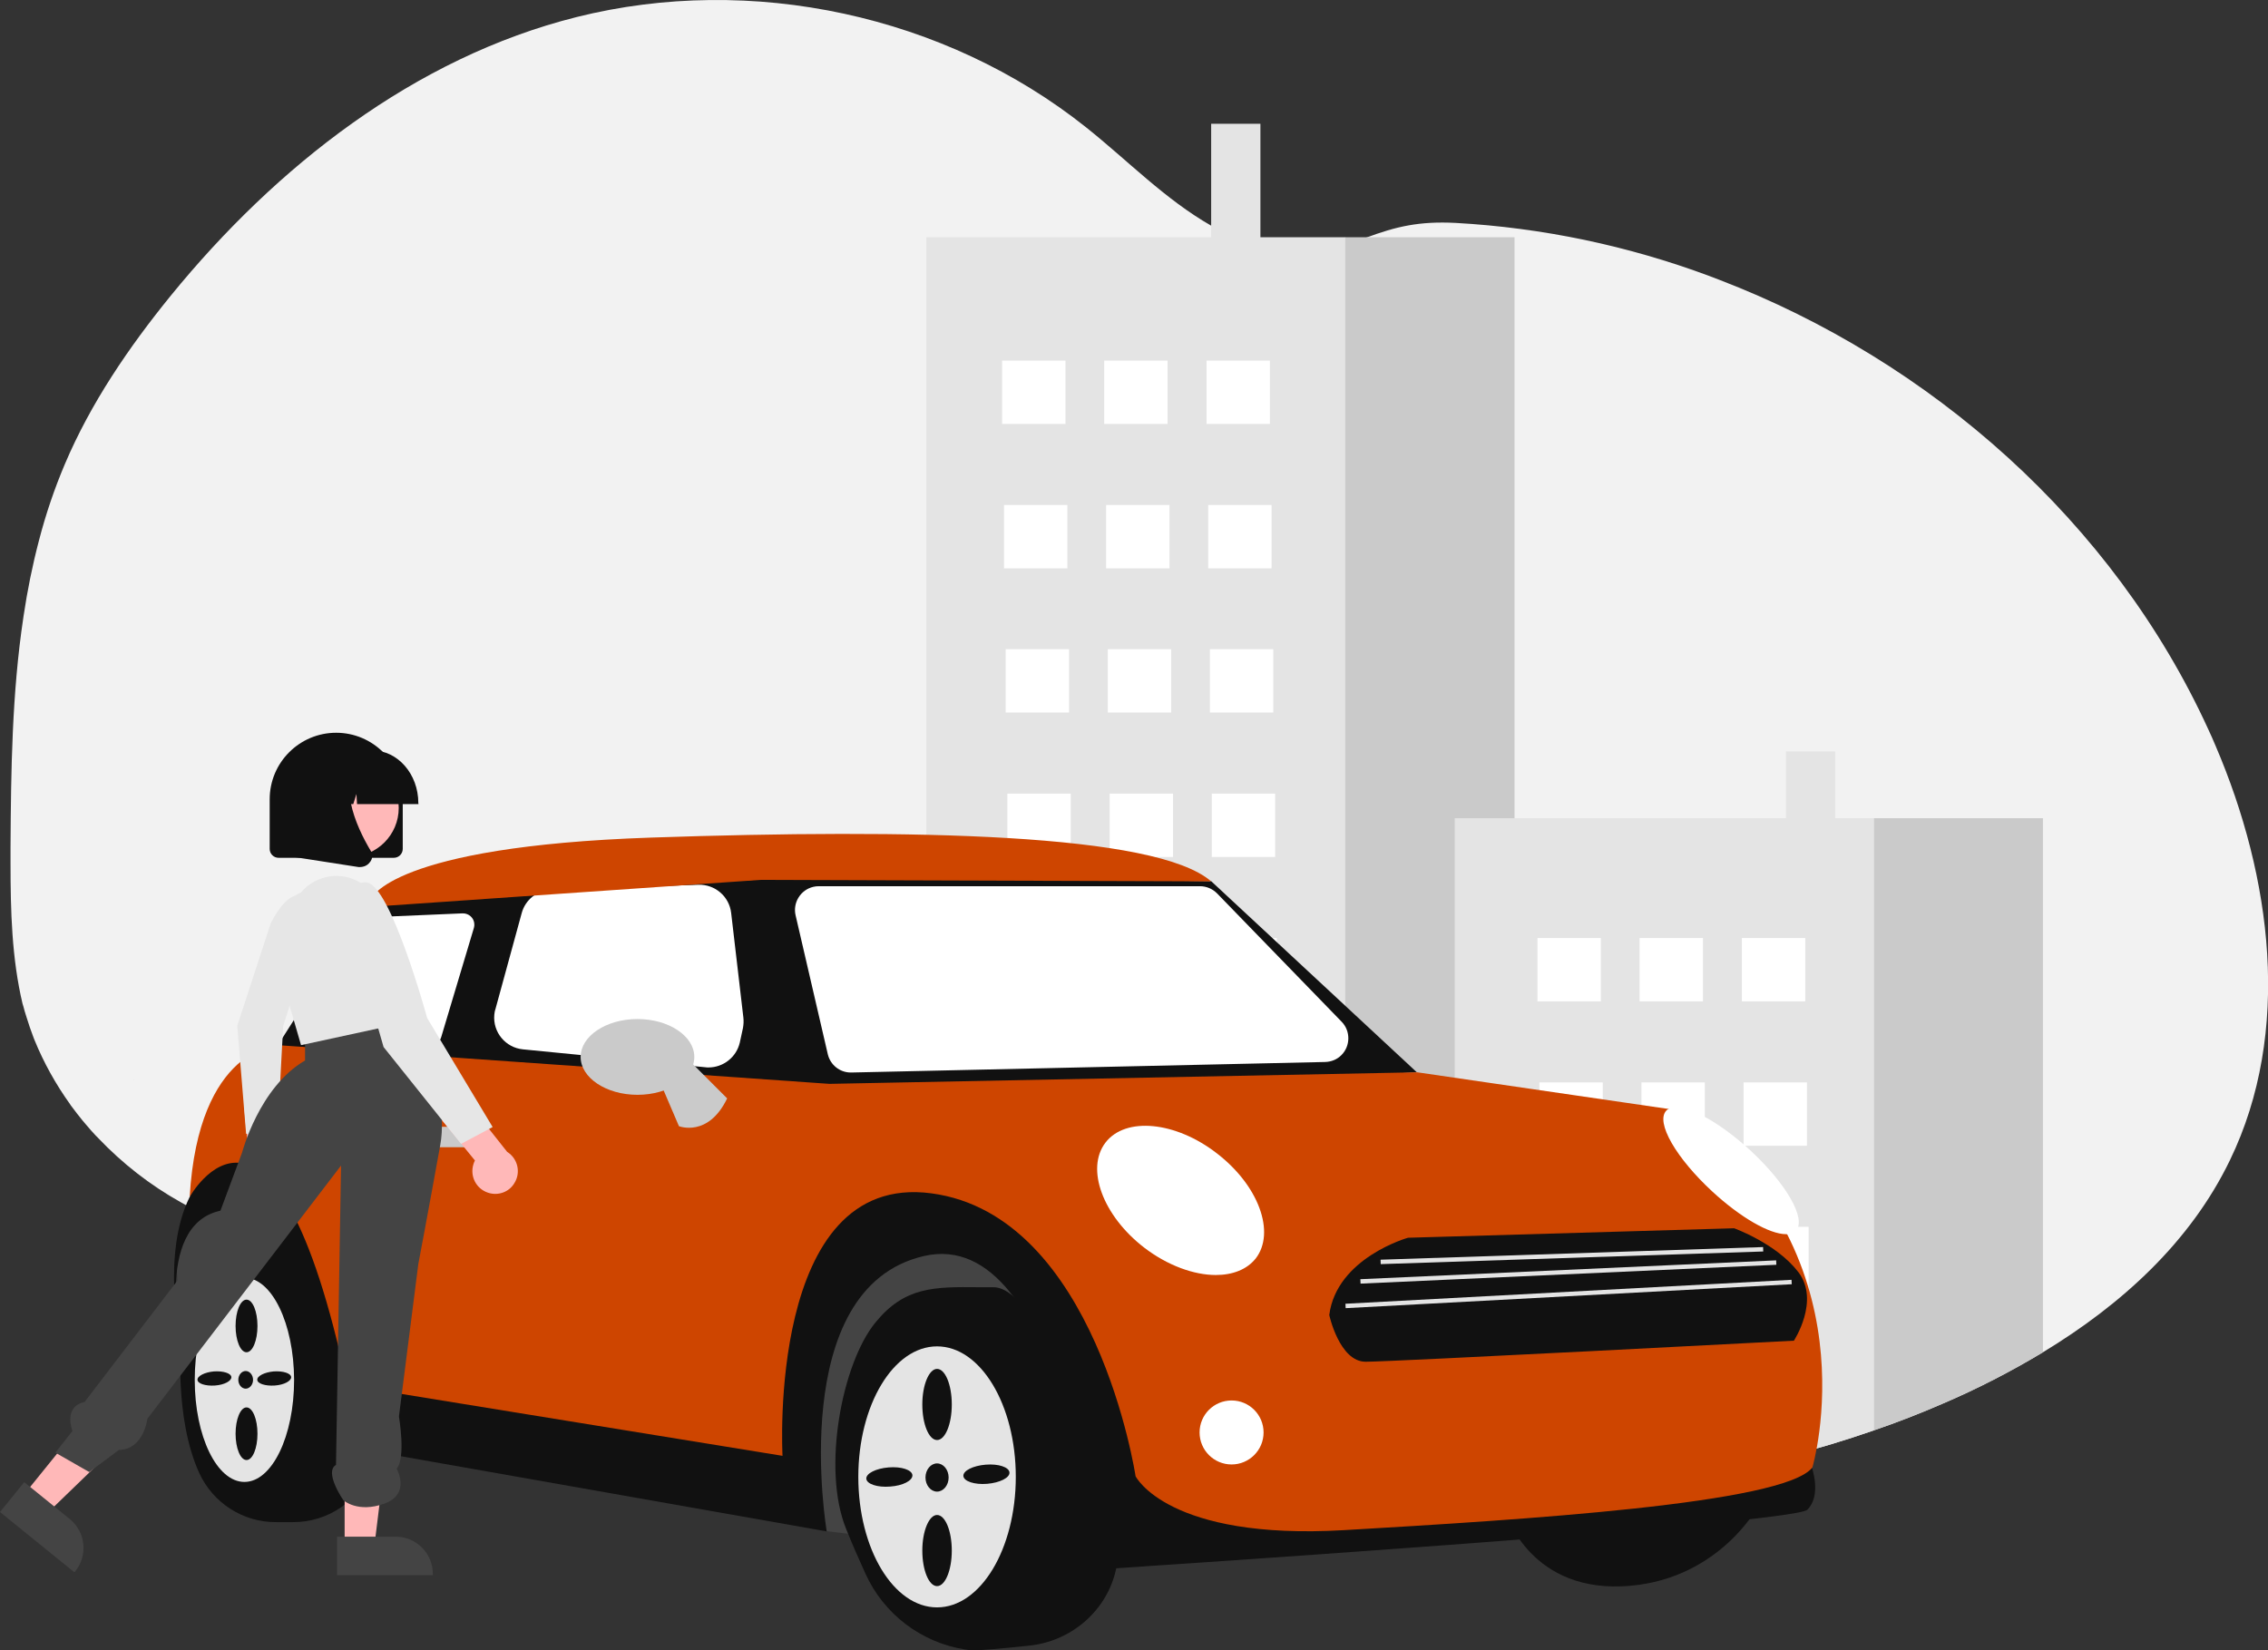 <?xml version="1.0" encoding="utf-8"?>
<!-- Generator: Adobe Illustrator 24.0.1, SVG Export Plug-In . SVG Version: 6.00 Build 0)  -->
<svg version="1.1" id="Calque_1" xmlns="http://www.w3.org/2000/svg" xmlns:xlink="http://www.w3.org/1999/xlink" x="0px" y="0px"
	 viewBox="0 0 1077.3 784" style="enable-background:new 0 0 1077.3 784;" xml:space="preserve">
<rect x="0" y="0" width="1077.3" height="784" fill="#333333" stroke="none"/>
<style type="text/css">
	.st0{fill:#F2F2F2;}
	.st1{fill:#CACACA;}
	.st2{fill:#FFFFFF;}
	.st3{fill:#E4E4E4;}
	.st4{fill:#111111;}
	.st5{fill:#444444;}
	.st6{fill:#CE4500;}
	.st7{fill:#FFB8B8;}
	.st8{fill:#E6E6E6;}
</style>
<path class="st0" d="M1059.2,551.2c-18.8,38.9-51.5,68.6-88.8,91.2c-15.3,9.2-31.2,17.4-47.6,24.4c-10.7,4.7-21.6,8.9-32.7,12.7
	C835.4,698.6,777.5,708,719.4,708c-9.5,0-19-0.2-28.4-0.7c-2.7-0.1-5.4-0.3-8.2-0.5c-14.3-1-28.6-2.5-42.9-4.6
	c-0.3,0-0.6-0.1-0.9-0.1c-29.8-4.4-59.1-11.3-87.8-20.6c-5.5-1.8-11.1-3.7-16.5-5.7c-1.5-0.5-3-1.1-4.4-1.6
	c-6.2-2.3-12.3-4.7-18.4-7.2c-5.1-2.1-10.2-4.3-15.3-6.6c-5-2.3-9.9-4.6-14.8-7c-8-3.9-16-8.1-23.9-12.4c-6.1-3.4-12.1-6.8-18-10.5
	c-14.7-9-28.8-18.7-42.5-29.1c-4.8-3.7-9.6-7.5-14.3-11.3c-3.3-2.7-6.5-5.4-9.7-8.1c-6.9-5.6-14-10.9-21.9-14.9
	c-2.4-1.2-4.8-2.3-7.3-3.2c-9.3-3.5-19.2-5.4-29.2-5.7c-17-0.7-34.5,2.5-51,7.2c-7.8,2.2-15.5,4.8-23.3,7.3
	c-3.2,1.1-6.3,2.1-9.5,3.2c-6.5,2.2-13.1,4.4-19.7,6.4c-2.2,0.7-4.4,1.3-6.6,1.9c-8.8,2.5-17.8,4.5-26.9,5.7
	c-20.3,2.6-40.9,0.8-60.5-5.3l-1.7-0.5c-2.8-0.9-5.6-1.8-8.3-2.9l-1.7-0.6c-2.7-1-5.3-2.1-7.8-3.3l-1.7-0.8
	c-2.5-1.2-4.9-2.3-7.2-3.6c-0.2-0.1-0.4-0.2-0.6-0.3c-0.9-0.5-1.8-1-2.7-1.5c-14.5-8.1-27.7-18.4-39.2-30.5c-0.3-0.3-0.6-0.7-1-1
	c-1.6-1.7-3.2-3.5-4.7-5.3c-0.6-0.7-1.1-1.3-1.7-2c-1.8-2.2-3.5-4.4-5.2-6.7c-0.3-0.3-0.5-0.7-0.7-1c-6.8-9.5-12.5-19.7-16.9-30.5
	c-0.1-0.3-0.3-0.7-0.4-1c-1.3-3.4-2.5-6.9-3.6-10.5c-0.5-1.5-0.9-3-1.3-4.5c-0.1-0.4-0.3-0.9-0.4-1.3C5.6,455.3,5,432.7,5,410.3
	v-7.9c0.2-36.3,0.7-73.3,6.1-109.1c0-0.2,0.1-0.5,0.1-0.7c1.8-12.1,4.2-24,7.3-35.8c3.2-12.4,7.3-24.5,12.3-36.3
	c12.3-29,30.3-55.4,50.2-79.9C131.1,79.1,196.9,27.4,273.9,8.1c83-20.8,175.1-0.9,242,52.4c19.7,15.7,37.5,34.2,59.4,46.7
	c0.7,0.4,1.5,0.9,2.3,1.3c2.9,1.6,5.8,3,8.9,4.3c4,1.7,8.1,3.1,12.3,4.3c13.3,3.6,27.2,3.9,40.4-0.5c1.1-0.4,2.2-0.8,3.2-1.2
	c2.3-0.9,4.4-1.7,6.5-2.5c14.3-5.3,25.2-7.9,42.6-7c41.2,2.3,81.7,10.8,120.4,25.2c1.6,0.6,3.1,1.2,4.7,1.8
	c100.7,38.6,187.3,115.1,232.3,213.5c1.2,2.6,2.4,5.2,3.5,7.9C1079.1,416.6,1088.8,490.1,1059.2,551.2z"/>
<polygon class="st1" points="63.6,512.6 63.6,513 63.5,513.2 "/>
<path class="st2" d="M240.9,572.8c-3.2,1.1-6.3,2.1-9.5,3.2v-3.2H240.9z"/>
<rect x="575.3" y="58.8" class="st3" width="23.4" height="58.6"/>
<path class="st3" d="M639.1,112.7v589.4c-29.8-4.4-59.1-11.3-87.8-20.6c-5.5-1.8-11.1-3.7-16.5-5.7c-1.5-0.5-3-1.1-4.4-1.6
	c-6.2-2.3-12.3-4.7-18.4-7.2c-5.1-2.1-10.2-4.3-15.3-6.6c-5-2.3-9.9-4.6-14.8-7c-8-3.9-16-8.1-23.9-12.4c-6.1-3.4-12.1-6.8-18-10.5
	V112.7L639.1,112.7z"/>
<path class="st1" d="M719.4,112.7V708c-9.5,0-19-0.2-28.4-0.7c-2.7-0.1-5.4-0.3-8.2-0.5c-14.3-1-28.6-2.5-42.9-4.6
	c-0.3,0-0.6-0.1-0.9-0.1V112.7L719.4,112.7z"/>
<rect x="476" y="171.3" class="st2" width="30.1" height="30.1"/>
<rect x="524.5" y="171.3" class="st2" width="30.1" height="30.1"/>
<rect x="573.1" y="171.3" class="st2" width="30.1" height="30.1"/>
<rect x="476.9" y="239.9" class="st2" width="30.1" height="30.1"/>
<rect x="525.4" y="239.9" class="st2" width="30.1" height="30.1"/>
<rect x="573.9" y="239.9" class="st2" width="30.1" height="30.1"/>
<rect x="477.7" y="308.4" class="st2" width="30.1" height="30.1"/>
<rect x="526.2" y="308.4" class="st2" width="30.1" height="30.1"/>
<rect x="574.7" y="308.4" class="st2" width="30.1" height="30.1"/>
<rect x="478.5" y="377" class="st2" width="30.1" height="30.1"/>
<rect x="527.1" y="377" class="st2" width="30.1" height="30.1"/>
<rect x="575.6" y="377" class="st2" width="30.1" height="30.1"/>
<rect x="479.4" y="445.6" class="st2" width="30.1" height="30.1"/>
<rect x="527.9" y="445.6" class="st2" width="30.1" height="30.1"/>
<rect x="576.4" y="445.6" class="st2" width="30.1" height="30.1"/>
<rect x="480.2" y="514.2" class="st2" width="30.1" height="30.1"/>
<rect x="528.7" y="514.2" class="st2" width="30.1" height="30.1"/>
<rect x="577.2" y="514.2" class="st2" width="30.1" height="30.1"/>
<rect x="481" y="582.8" class="st2" width="30.1" height="30.1"/>
<rect x="529.6" y="582.8" class="st2" width="30.1" height="30.1"/>
<rect x="578.1" y="582.8" class="st2" width="30.1" height="30.1"/>
<path class="st2" d="M512,651.4V667c-5.1-2.1-10.2-4.3-15.3-6.6c-5-2.3-9.9-4.6-14.8-7v-2.1H512z"/>
<path class="st2" d="M560.5,651.4v30.1h-9.1c-5.5-1.8-11.1-3.7-16.5-5.7c-1.5-0.5-3-1.1-4.4-1.6v-22.8L560.5,651.4z"/>
<rect x="578.9" y="651.4" class="st2" width="30.1" height="30.1"/>
<rect x="848.3" y="357" class="st3" width="23.4" height="34.7"/>
<path class="st3" d="M890.1,388.7v290.8C835.4,698.6,777.5,708,719.4,708c-9.5,0-19-0.2-28.4-0.7V388.7L890.1,388.7z"/>
<path class="st1" d="M970.4,388.7v253.7c-15.3,9.2-31.2,17.4-47.6,24.4c-10.7,4.6-21.6,8.9-32.7,12.7V388.7L970.4,388.7z"/>
<rect x="730.3" y="445.6" class="st2" width="30.1" height="30.1"/>
<rect x="778.8" y="445.6" class="st2" width="30.1" height="30.1"/>
<rect x="827.4" y="445.6" class="st2" width="30.1" height="30.1"/>
<rect x="731.2" y="514.2" class="st2" width="30.1" height="30.1"/>
<rect x="779.7" y="514.2" class="st2" width="30.1" height="30.1"/>
<rect x="828.2" y="514.2" class="st2" width="30.1" height="30.1"/>
<rect x="732" y="582.8" class="st2" width="30.1" height="30.1"/>
<rect x="780.5" y="582.8" class="st2" width="30.1" height="30.1"/>
<rect x="829" y="582.8" class="st2" width="30.1" height="30.1"/>
<rect x="732.8" y="651.4" class="st2" width="30.1" height="30.1"/>
<rect x="781.4" y="651.4" class="st2" width="30.1" height="30.1"/>
<rect x="829.9" y="651.4" class="st2" width="30.1" height="30.1"/>
<path class="st4" d="M714.6,717.2c0,0,10.7,38.1,55.6,36.4s64.3-37.1,64.3-37.1L714.6,717.2z"/>
<polygon class="st5" points="96.3,568.6 83.5,592.1 85.6,636.1 392.8,727.4 526.5,743.8 500.4,584.3 408.9,568.1 271.6,572.1 
	155.2,550.6 "/>
<path class="st4" d="M139.1,723.1h-7.9c-15.7,0.1-29.9-9-36.5-23.2c-12.2-26.7-8.6-63.6-8.5-64.1c2.8-31.9,20.3-52.7,43.5-51.8
	c25.7,1,47.6,89.8,48.5,93.6c1.5,6.4,1.1,13.1-1.2,19.2C171.1,712.7,156,723.2,139.1,723.1z"/>
<path class="st4" d="M462.4,784c-1.4,0-2.7-0.2-4-0.4c-20.8-3.3-38.6-16.8-47.3-36c-3.2-7-6.3-14.1-9.2-21.3
	c-11.6-28.6-1.9-78.7,13.9-98c13.9-17.1,27.9-17,49.2-16.8c2.2,0,4.4,0,6.8,0c23.6,0,48.5,86.7,56.7,115.2c0.7,2.3,1.2,4.1,1.6,5.5
	c1.3,4.3,1.1,9.5-0.5,15.4c-5,18.6-21.5,32.3-41,34.2C474.5,783.3,465.7,784,462.4,784z"/>
<path class="st4" d="M85.6,636.1c0,0-9-40.2,4.5-67.5l13.6-32.9l51.4,47.8l11.7,74.8l201.3,30.5c0,0-12.5-122.6,65.8-127.5
	s115.4,127.5,115.4,127.5l39.1,28.4l272.2-20.1c0,0,4.8,13.2-2.1,20.1s-337.3,28.4-337.3,28.4s-16.6-164.2-82.4-148.9
	s-46.1,130.8-46.1,130.8L157.6,686c0,0-7.6-111.5-46.4-111.5S85.6,636.1,85.6,636.1z"/>
<polygon class="st4" points="132,496.5 176.3,426.9 365.4,415.9 575.3,418.6 673,509.4 371,526.7 127.8,513.5 "/>
<path class="st6" d="M132,496.5c0,0-37.7,0.8-41.9,72.1c0,0,40.2-72.7,74.8,89.4l206.8,33.6c0,0-7.6-135.1,70.7-124.7
	s97,134.4,97,134.4s15.2,30.5,99.1,25.6s209.2-12.5,222.4-29.8c0,0,30.5-103.2-64.4-169.7l-123.3-18l-279.2,5.5L132,496.5z"/>
<path class="st1" d="M226.6,545H203c-2.7,0-4.9-2.2-4.9-4.8c0-2.7,2.2-4.9,4.8-4.9c0,0,0,0,0,0h23.6c2.7,0,4.8,2.2,4.8,4.9
	C231.4,542.9,229.2,545,226.6,545z"/>
<circle class="st2" cx="585" cy="680.5" r="15.2"/>
<path class="st2" d="M577.5,605.7c-10.4,0-22.9-4.5-34-13c-19.7-15.2-27.9-37.5-18.4-49.9c9.5-12.4,33.3-10.1,52.9,5.1
	c9.5,7.3,16.7,16.5,20.2,25.9c3.5,9.4,2.9,18-1.7,24C592.3,603.1,585.5,605.7,577.5,605.7z"/>
<path class="st2" d="M848.3,586.3c-7.7,0-21.5-7.8-35.1-20.4c-8.2-7.6-15-15.7-19.1-22.8c-4.2-7.3-5.1-12.7-2.7-15.4s8-2.1,15.6,1.5
	c7.5,3.5,16.1,9.7,24.3,17.2c17.3,16,26.8,32.7,21.8,38.2C851.7,585.9,850,586.5,848.3,586.3z"/>
<path class="st2" d="M204.5,496.4c-0.2,0-0.3,0-0.5,0l-50.1-4.7c-3-0.3-5.1-2.9-4.9-5.9c0.1-0.8,0.3-1.6,0.8-2.3l28.2-45.5
	c0.9-1.5,2.6-2.5,4.3-2.5l37.4-1.6c3-0.1,5.5,2.2,5.6,5.1c0,0.6,0,1.2-0.2,1.8l-15.5,51.8C209,494.9,206.9,496.4,204.5,496.4z"/>
<path class="st2" d="M336.5,507.1c-0.5,0-1,0-1.5-0.1l-86.6-8.5c-8.3-0.8-14.4-8.2-13.6-16.5c0.1-0.8,0.2-1.7,0.5-2.5l12.5-45.7
	c1.7-6.4,7.4-10.9,14.1-11.1l69.9-2.4c7.9-0.2,14.6,5.6,15.5,13.4l5.8,49.7c0.2,1.7,0.1,3.3-0.2,5l-1.5,6.9
	C349.8,502.2,343.6,507.1,336.5,507.1z"/>
<path class="st2" d="M404.1,509.5c-5.2,0-9.7-3.6-10.9-8.7l-15.3-66c-1.4-6,2.4-12.1,8.4-13.5c0.8-0.2,1.7-0.3,2.5-0.3H570
	c3,0,5.9,1.2,8.1,3.4l59.2,61c4.3,4.4,4.2,11.6-0.2,15.9c-2,2-4.7,3.1-7.6,3.2l-225,5C404.3,509.5,404.2,509.5,404.1,509.5z"/>
<path class="st6" d="M174.8,429.4l1.5-2.4c0,0,9-24.9,133-29.1s239.7-2.1,266,20.8l-214-0.7l-180.8,12.5L174.8,429.4z"/>
<path class="st3" d="M116.1,607c-13,0-23.6,21.7-23.6,48.5c0,26.8,10.5,48.5,23.6,48.5s23.6-21.7,23.6-48.5
	C139.6,628.7,129.1,607,116.1,607z M117.1,617.4c2.9,0,5.2,5.6,5.2,12.5s-2.3,12.5-5.2,12.5s-5.2-5.6-5.2-12.5
	S114.2,617.4,117.1,617.4z M120.2,655.5c0,2.3-1.6,4.2-3.5,4.2s-3.5-1.9-3.5-4.2s1.6-4.2,3.5-4.2S120.2,653.2,120.2,655.5
	L120.2,655.5z M102.1,658.2c-4.5,0.3-8.2-0.9-8.3-2.7s3.4-3.6,7.8-4c4.5-0.3,8.2,0.9,8.3,2.7S106.6,657.9,102.1,658.2L102.1,658.2z
	 M117.1,693.6c-2.9,0-5.2-5.6-5.2-12.5s2.3-12.5,5.2-12.5s5.2,5.6,5.2,12.5S120,693.6,117.1,693.6L117.1,693.6z M130.5,658.2
	c-4.5,0.3-8.2-0.9-8.3-2.7s3.4-3.6,7.8-4c4.5-0.3,8.2,0.9,8.3,2.7S135,657.9,130.5,658.2L130.5,658.2z"/>
<path class="st3" d="M445.1,639.6c-20.7,0-37.4,27.8-37.4,62c0,34.2,16.7,62,37.4,62c20.7,0,37.4-27.8,37.4-62
	S465.8,639.6,445.1,639.6z M422.8,706.2c-6,0.5-11.1-1.2-11.3-3.7s4.5-4.9,10.6-5.4s11.1,1.2,11.3,3.7
	C433.5,703.4,428.8,705.8,422.8,706.2L422.8,706.2z M445.1,753.5c-3.9,0-7-7.6-7-16.9s3.2-16.9,7-16.9c3.9,0,7,7.6,7,16.9
	S449,753.5,445.1,753.5L445.1,753.5z M439.6,701.9c0-3.7,2.5-6.7,5.5-6.7s5.5,3,5.5,6.7s-2.5,6.7-5.5,6.7S439.6,705.6,439.6,701.9
	L439.6,701.9z M445.1,684.1c-3.9,0-7-7.6-7-16.9s3.2-16.9,7-16.9c3.9,0,7,7.6,7,16.9S449,684.1,445.1,684.1L445.1,684.1z
	 M468.9,704.9c-6,0.5-11.1-1.2-11.3-3.7s4.5-4.9,10.6-5.4s11.1,1.2,11.3,3.7S474.9,704.4,468.9,704.9z"/>
<path class="st1" d="M314.2,515.6l8.3,19.4c0,0,13.9,5.5,22.9-13.2l-18.2-18.2L314.2,515.6z"/>
<path class="st1" d="M302.8,520.1c-14.9,0-27-8.1-27-18c0-9.9,12.1-18,27-18s27,8.1,27,18C329.8,512,317.7,520.1,302.8,520.1z"/>
<path class="st4" d="M823.7,583.5L668.8,588c0,0-33.9,9.5-37.4,36.7c0,0,4.8,22.2,17.3,22.2s203.4-10,203.4-10s12.5-19,2.1-32.6
	S823.7,583.5,823.7,583.5z"/>
<rect x="655.4" y="595.1" transform="matrix(1 -3.304389e-02 3.304389e-02 1 -19.293 24.986)" class="st3" width="181.7" height="2.1"/>
<rect x="646.1" y="603.2" transform="matrix(0.999 -4.525995e-02 4.525995e-02 0.999 -26.584 34.337)" class="st3" width="197.7" height="2.1"/>
<rect x="638.7" y="613.4" transform="matrix(0.999 -5.362220e-02 5.362220e-02 0.999 -31.874 40.819)" class="st3" width="212.1" height="2.1"/>
<g id="fa69add6-ae6a-462f-9f4a-a8964149f7d7">
	<path id="f4e602e9-d2b5-4192-9853-189e5cc927ef-79" class="st7" d="M115,561.6c-3.2-4.1-2.5-10,1.6-13.2c0.4-0.3,0.9-0.6,1.4-0.9
		l-2-21.4l12.7-4.4l2.4,30.3c2.1,4.8,0,10.4-4.8,12.5C122.3,566.3,117.6,565.1,115,561.6L115,561.6z"/>
	<path id="e2d38235-adb3-41cf-b4a9-63352e01515a-80" class="st8" d="M128.6,438.6c0,0,8.7-18.3,16.5-11.9s-10.6,60.7-10.6,60.7
		l-2.8,52.7l-14.8-1.5l-4.2-51.3L128.6,438.6z"/>
	<path id="eea0d059-1974-4b26-aac7-8a2396c42a8e-81" class="st7" d="M11.4,710l11,8.9l39.4-38.1l-16.2-13.1L11.4,710z"/>
	<path id="a9703c69-ade6-4e5d-bca9-6a3d314fecef-82" class="st5" d="M11.5,704.1l21.6,17.5l0,0c7.6,6.1,8.8,17.3,2.6,24.9l-0.4,0.4
		L0,718.3L11.5,704.1z"/>
	<path id="fb949616-149f-4f99-b6d4-35f2ecdeae65-83" class="st7" d="M163.7,734.6h14.1l6.7-54.4h-20.8L163.7,734.6z"/>
	<path id="b920e865-38ed-4b06-94ca-a4364bcce1a4-84" class="st5" d="M160.1,730h27.8c9.8,0,17.7,7.9,17.7,17.7v0.6h-45.5L160.1,730z
		"/>
	<path id="e64f2ddc-8714-4699-9f4e-cfc1a70d06b3-85" class="st5" d="M188.4,479.7c0,0,26.5,32.2,20.7,64.4s-10.4,56.4-10.4,56.4
		l-9.2,72.4c0,0,3.4,19.7-1.1,24.8c0,0,6.9,12-5.8,16.6s-19.5-1.6-19.5-1.6s-9.3-13.4-3.5-16.8l2.4-142.2L70,674
		c0,0-1.7,14.6-13.5,14.8l-14.1,10.5l-16.1-9.2l8.1-10.3c0,0-4.6-11.5,5.8-13.8l59.8-78.2l15-40.3c0,0,8.1-31.1,29.9-43.7v-13.5
		L188.4,479.7z"/>
	<path id="bce97f6a-e88b-4fe5-bf4a-3ce22a01c084-86" class="st8" d="M143,423.9L143,423.9c7.2-8.5,19.7-10.3,28.9-4.1l1,0.6l0,0
		c10.2,11.6,17.1,25.7,19.8,40.9l4.3,23.5L143,496.5l-12.7-43.7C127,441.4,132.3,429.2,143,423.9L143,423.9z"/>
	<path id="b697c87b-19ec-4b06-9e7e-37987317631c-87" class="st7" d="M231.8,566.6c-5.7-1.9-8.7-7.9-6.9-13.6
		c0.2-0.6,0.4-1.2,0.7-1.7l-15.6-19.1l9.3-12.3l21.6,27.3c5.1,3.2,6.6,9.9,3.4,14.9C241.8,566.3,236.6,568.2,231.8,566.6
		L231.8,566.6z"/>
	<path id="ff802918-ea99-4deb-b868-19882644d1b6-88" class="st8" d="M166,441.1c0,0-3.4-23,8.1-21.9s28.8,64.4,28.8,64.4l31.1,51.8
		l-15,8l-36.8-46L166,441.1z"/>
	<path id="b2ad01c3-7822-402f-83d4-81805929538c-89" class="st4" d="M187.1,407.5h-54.8c-2.3,0-4.2-1.9-4.2-4.2v-23.6
		c0-17.5,14.2-31.6,31.6-31.6s31.6,14.2,31.6,31.6l0,0v23.6C191.3,405.6,189.4,407.5,187.1,407.5z"/>
	<circle id="fe1c8106-5903-484b-8252-f0483d4636a1" class="st7" cx="166.2" cy="383.8" r="23.2"/>
	<path id="e2d5a9f4-7ffc-4596-9574-3d578968164c-90" class="st4" d="M198.8,382h-29.2l-0.3-4.8l-1.5,4.8h-4.5l-0.6-9.5l-3,9.5h-8.7
		v-0.5c0-13.8,9.8-25,21.8-25h4.1c12,0,21.8,11.2,21.8,25L198.8,382z"/>
	<path id="aa8282a4-b0b8-48ea-8496-97297549be2f-91" class="st4" d="M170.8,411.9c-0.4,0-0.7,0-1.1-0.1l-34.7-5.4v-36.2
		c0-7.7,6.2-13.9,13.9-13.9c0,0,0,0,0,0h24.3l-0.9,1c-13.2,13.4-3.2,35.2,3.8,46.9c1.1,1.7,0.9,4-0.5,5.5
		C174.5,411.2,172.7,411.9,170.8,411.9L170.8,411.9z"/>
</g>
</svg>
